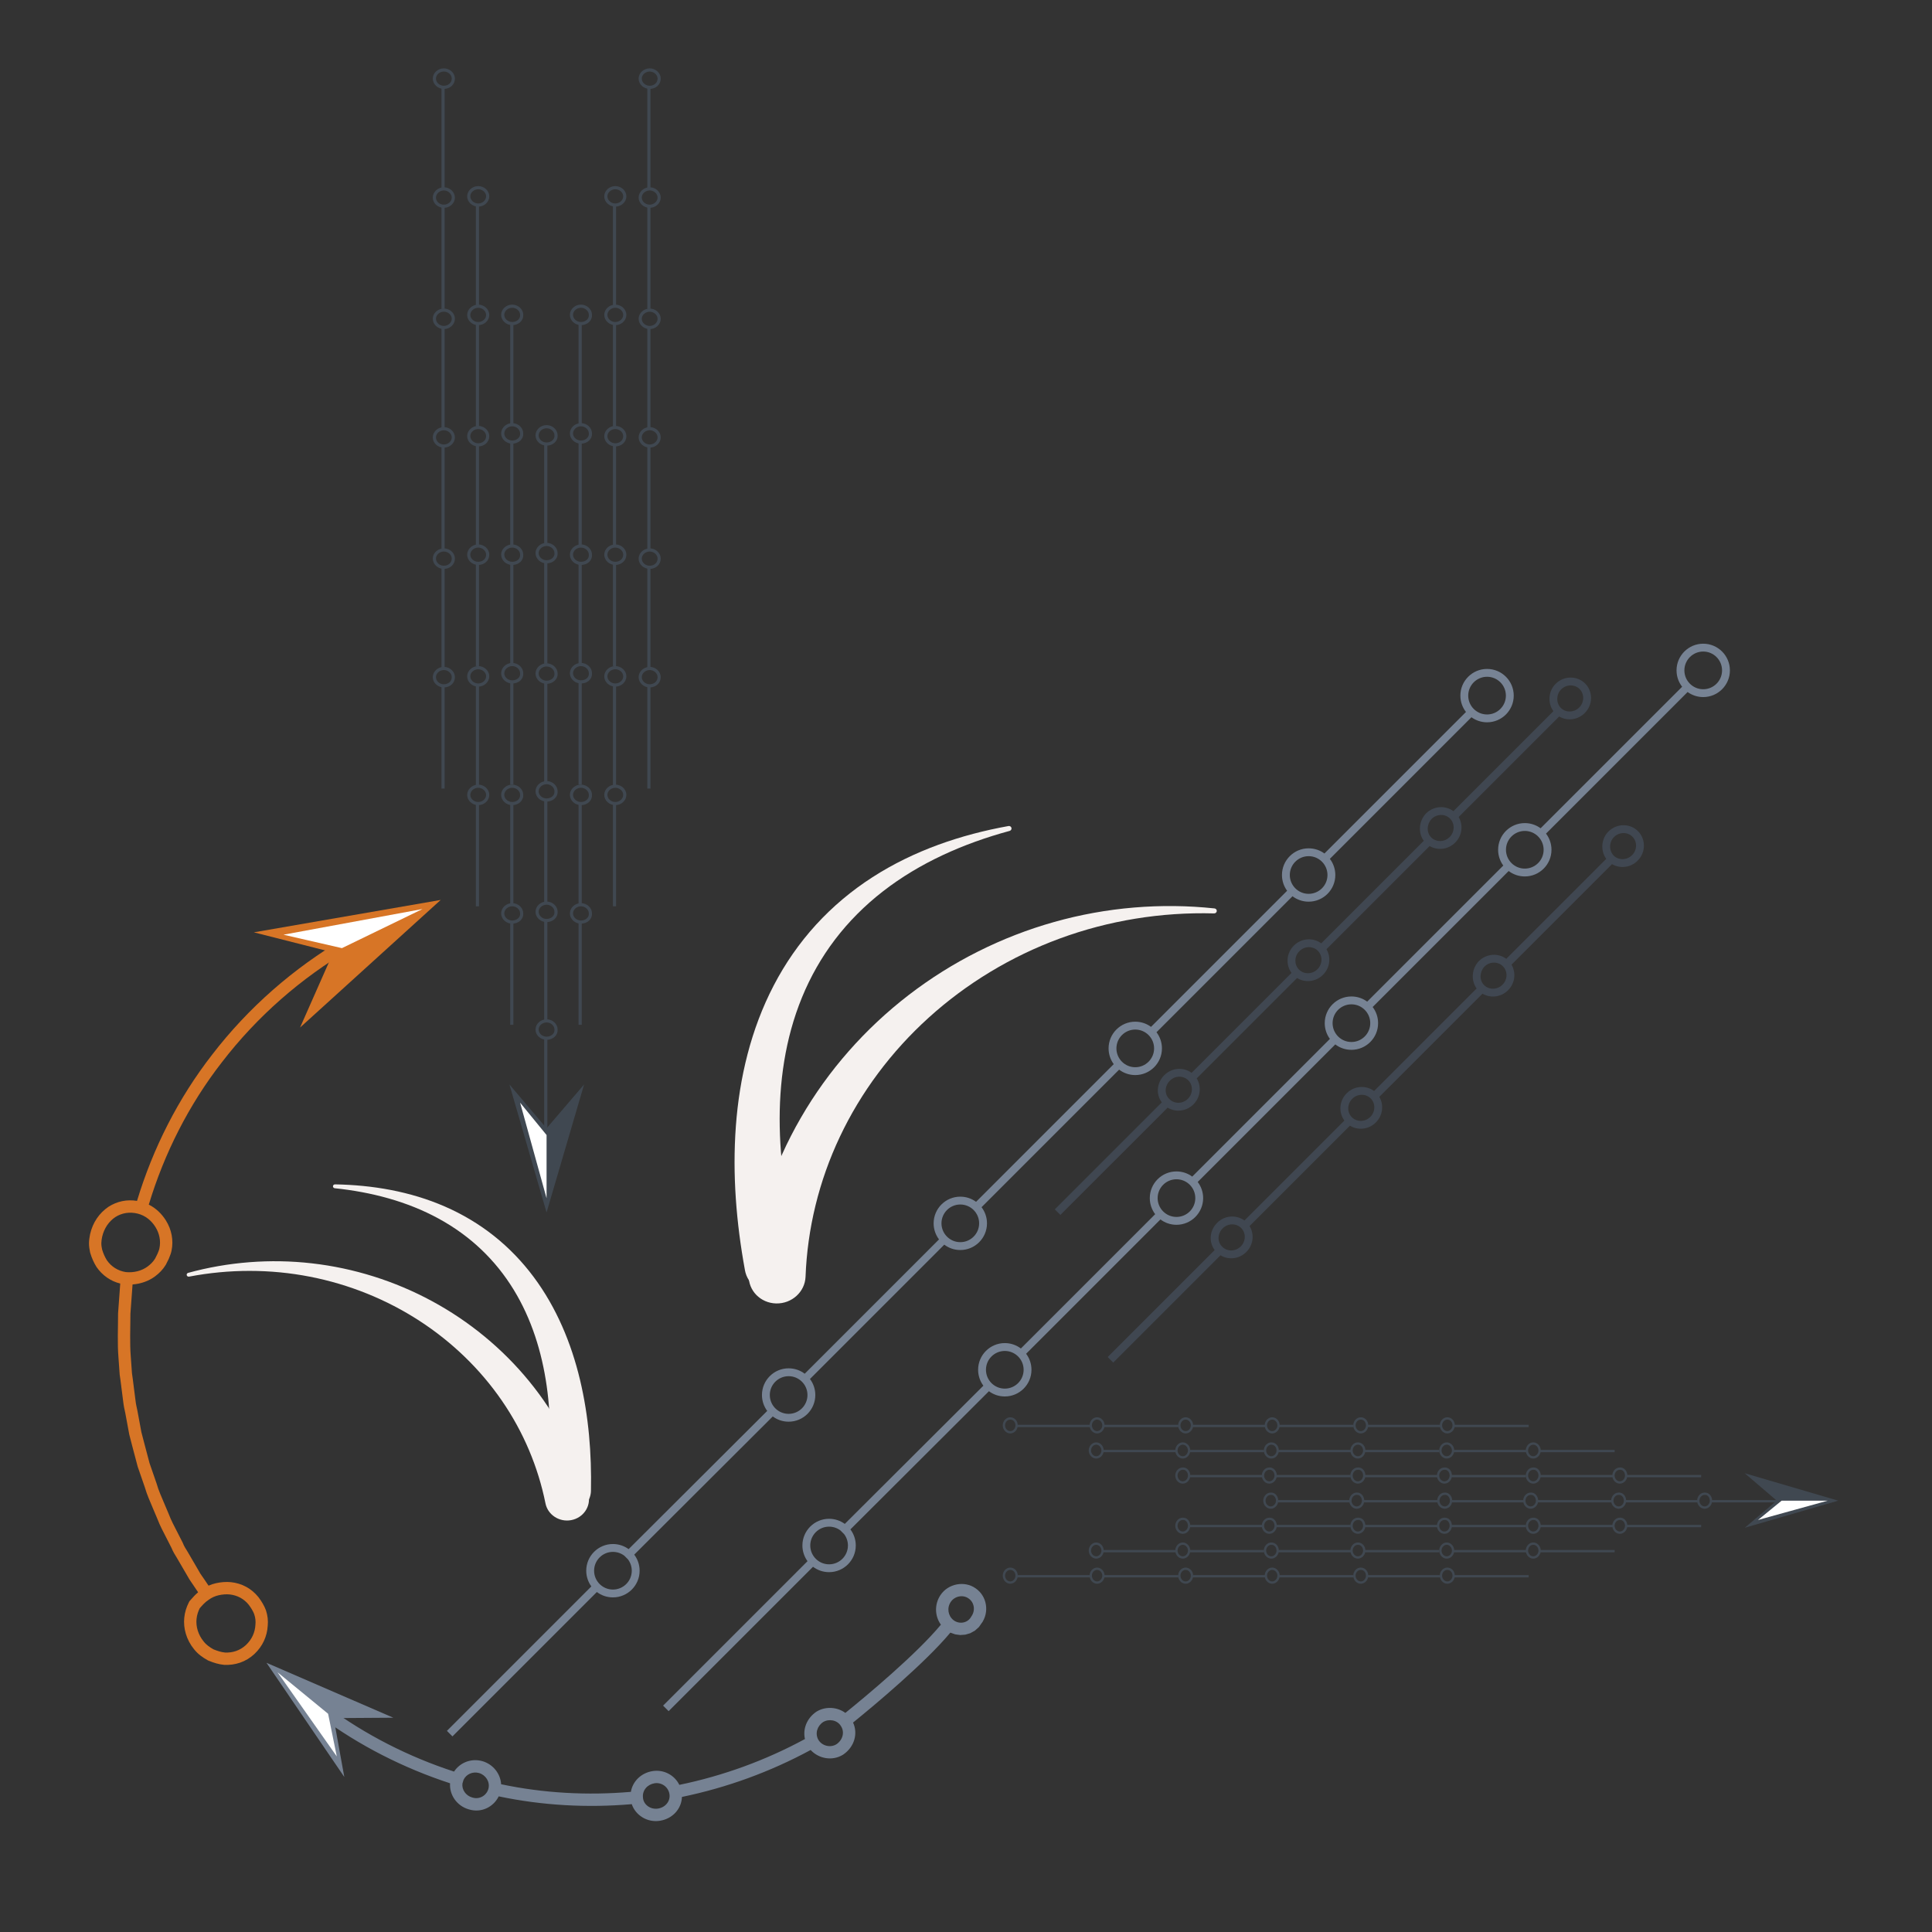<?xml version="1.0" encoding="UTF-8" standalone="no"?>
<!DOCTYPE svg PUBLIC "-//W3C//DTD SVG 1.1//EN" "http://www.w3.org/Graphics/SVG/1.1/DTD/svg11.dtd">
<svg width="100%" height="100%" viewBox="0 0 513 513" version="1.1" xmlns="http://www.w3.org/2000/svg" xmlns:xlink="http://www.w3.org/1999/xlink" xml:space="preserve" xmlns:serif="http://www.serif.com/" style="fill-rule:evenodd;clip-rule:evenodd;stroke-miterlimit:10;">
    <rect x="0" y="0" width="513" height="513" fill="#333333" stroke="none"/>
    <g transform="matrix(1,0,0,1,-1285,-1225)">
        <g id="self-study" transform="matrix(1,0,0,1,1285.7,1225.21)">
            <rect x="0" y="0" width="512" height="512" style="fill:none;"/>
            <g transform="matrix(1.049,0,0,1.049,-58.866,11.43)">
                <g>
                    <path d="M85.883,313.802C83.417,313.193 81.327,311.709 79.886,309.614L79.85,309.556C79.209,308.531 78.691,307.38 78.307,306.098L78.265,305.957L78.236,305.813C78.098,305.122 77.975,304.429 77.975,303.6C77.975,302.909 78.098,302.078 78.244,301.347L78.253,301.307C78.943,298.272 80.622,295.943 82.866,294.4L82.902,294.376C85.073,292.972 87.583,292.463 90.132,292.877C94.163,279.549 100.563,266.904 109.164,255.844C118.286,243.987 129.738,233.953 142.71,226.352L144.29,229.048C131.664,236.446 120.516,246.211 111.636,257.756L111.633,257.759C103.258,268.528 97.031,280.844 93.111,293.824C94.947,294.737 96.4,296.164 97.45,297.844C98.873,300.12 99.426,302.825 98.861,305.528C98.722,306.213 98.476,306.774 98.201,307.461L98.153,307.581L97.429,309.03L97.35,309.156C96.642,310.288 95.807,311.151 94.662,312.01L94.648,312.02C93.07,313.177 91.102,313.879 89,314.031C88.941,314.854 88.859,316 88.859,316C88.76,317.783 88.563,319.662 88.462,321.441C88.461,325.086 88.262,328.73 88.558,332.381L88.855,336.534L89.048,337.891L89.752,343.415L89.753,343.427C89.847,344.272 90.038,345.116 90.231,345.988L90.736,348.715C90.736,348.715 91.231,351.386 91.236,351.409C91.433,352.282 91.722,353.155 91.918,354.028L93.296,359.244L95.092,364.435L95.105,364.482C95.588,366.219 96.366,367.856 97.041,369.497L98.152,372.121L98.163,372.151C98.444,372.902 98.82,373.746 99.195,374.496L101.732,379.469L101.763,379.551C102.029,380.26 102.482,380.963 102.938,381.692L105.775,386.556L105.798,386.601C106.172,387.35 106.74,388.001 107.21,388.747L108.239,390.274C108.856,389.998 109.489,389.79 110.122,389.649C111.35,389.377 112.715,389.258 113.943,389.394C116.675,389.685 119.114,390.99 120.871,393.186L120.9,393.225C121.691,394.28 122.33,395.347 122.746,396.457L122.765,396.512C123.203,397.827 123.349,399.142 123.216,400.447C123.056,403.105 121.933,405.624 119.832,407.585C117.681,409.592 114.96,410.464 112.162,410.317L112.089,410.309C110.798,410.18 109.63,409.818 108.339,409.301L108.156,409.228L107.982,409.132C106.742,408.443 105.528,407.585 104.569,406.364C102.619,403.983 101.814,401.038 102.091,398.38C102.232,396.982 102.645,395.721 103.205,394.602L103.384,394.244L103.648,393.942C104.294,393.204 104.886,392.546 105.599,391.949L104.589,390.451L104.575,390.428C104.058,389.601 103.448,388.87 103.027,388.048L101.65,385.687C101.65,385.687 100.272,383.325 100.267,383.316C99.731,382.457 99.204,381.593 98.871,380.736L96.405,375.904L96.402,375.899C95.984,375.061 95.566,374.121 95.249,373.281L94.158,370.702L94.155,370.695C93.438,368.953 92.626,367.209 92.108,365.367L90.304,360.156L88.881,354.769L88.875,354.739C88.675,353.839 88.375,352.939 88.169,352.012L87.664,349.285C87.664,349.285 87.171,346.622 87.17,346.617C86.96,345.673 86.754,344.73 86.649,343.786L85.952,338.309L85.745,336.866L85.641,335.411L85.442,332.618C85.139,328.879 85.337,325.139 85.337,321.4L85.337,321.357L85.34,321.313C85.44,319.513 85.64,317.613 85.741,315.801L85.883,313.802ZM108.2,393.9C107.3,394.5 106.7,395.2 106,396C105.6,396.8 105.3,397.7 105.2,398.7C105,400.6 105.6,402.7 107,404.4C107.7,405.3 108.6,405.9 109.5,406.4C110.5,406.8 111.4,407.1 112.4,407.2C114.3,407.3 116.2,406.7 117.7,405.3C119.2,403.9 120,402.1 120.1,400.2C120.2,399.3 120.1,398.4 119.8,397.5C119.5,396.7 119,395.9 118.4,395.1C117.2,393.6 115.5,392.7 113.6,392.5C112.7,392.4 111.7,392.5 110.8,392.7C109.9,392.9 109,393.3 108.2,393.9ZM90.3,296.1C88.3,295.6 86.3,295.9 84.6,297C83,298.1 81.8,299.8 81.3,302C81.2,302.5 81.1,303.1 81.1,303.6C81.1,304.2 81.2,304.7 81.3,305.2C81.6,306.2 82,307.1 82.5,307.9C83.6,309.5 85.3,310.6 87.3,310.9C89.3,311.1 91.3,310.6 92.8,309.5C93.6,308.9 94.2,308.3 94.7,307.5L95.3,306.3C95.5,305.8 95.7,305.4 95.8,304.9C96.2,303 95.8,301.1 94.8,299.5C93.8,297.9 92.3,296.6 90.3,296.1Z" style="fill:rgb(215,117,38);"/>
                </g>
                <g>
                    <path d="M119.7,224.9L139.8,230L131.4,249L167,216.7L119.7,224.9Z" style="fill:rgb(215,117,38);fill-rule:nonzero;"/>
                    <path d="M127.2,225.5L162.4,219L142,228.9L127.2,225.5Z" style="fill:white;fill-rule:nonzero;"/>
                </g>
            </g>
            <g transform="matrix(1.049,0,0,1.049,-58.866,11.43)">
                <path d="M169.371,440.296C157.565,436.438 146.405,430.764 136.372,423.357L138.228,420.843C148.001,428.059 158.875,433.582 170.377,437.337C171.852,435.081 174.688,433.898 177.559,434.695L177.582,434.702C180.282,435.496 182.14,437.89 182.296,440.541C193.069,442.812 204.155,443.413 215.141,442.466C215.589,439.798 217.725,437.694 220.586,437.218C223.454,436.74 226.187,438.222 227.407,440.696C238.484,438.409 249.233,434.499 259.201,429.095C258.603,426.482 259.738,423.752 262.128,422.159L262.192,422.12C264.455,420.763 267.399,420.983 269.429,422.482C274.722,418.211 287.419,407.619 293.614,400.152C292.056,397.993 291.936,395.012 293.5,392.667C295.469,389.713 299.608,388.985 302.374,390.927C305.296,392.908 305.978,397.006 303.82,399.948L304.062,399.562L303.248,400.74L302.214,401.667L301.039,402.312L299.788,402.676L298.51,402.771L297.239,402.601L296.009,402.166L296.005,402.163C289.65,409.793 276.754,420.584 271.38,424.923C272.658,427.688 271.753,431.062 268.914,433.014L268.856,433.05C266.127,434.756 262.65,434.061 260.643,431.869C250.427,437.4 239.415,441.405 228.066,443.751C227.964,446.732 225.73,449.275 222.487,449.787C219.274,450.294 216.296,448.373 215.368,445.583C204.101,446.55 192.732,445.931 181.683,443.606C180.407,446.236 177.343,447.89 174.13,446.902C171.08,446.038 169.165,443.203 169.371,440.296ZM172.504,440.356C172.301,441.91 173.36,443.445 175,443.9C176.9,444.5 178.7,443.3 179.1,441.6C179.5,439.9 178.4,438.2 176.7,437.7C175.077,437.249 173.454,438.018 172.784,439.42L172.504,440.356ZM296.8,399C298.2,400.1 300.4,399.8 301.3,398.1C302.4,396.6 302.1,394.5 300.6,393.5C299.2,392.5 297.1,392.9 296.1,394.4C295.1,395.9 295.4,397.9 296.8,399ZM262.6,429.3C263.5,430.8 265.6,431.4 267.2,430.4C268.8,429.3 269.3,427.3 268.3,425.8C267.4,424.3 265.3,423.9 263.8,424.8C262.3,425.8 261.7,427.7 262.6,429.3ZM218.2,443.9C218.3,445.7 220.1,447 222,446.7C223.9,446.4 225.2,444.8 224.9,443C224.6,441.2 222.9,440 221.1,440.3C219.3,440.6 218,442.1 218.2,443.9Z" style="fill:rgb(118,130,147);"/>
                <g>
                    <path d="M142.6,438.7L139.9,423.8L155,423.7L122.9,409.8L142.6,438.7Z" style="fill:rgb(118,130,147);fill-rule:nonzero;"/>
                    <path d="M140.7,433.5L125.7,412.2L138.5,422.7L140.7,433.5Z" style="fill:white;fill-rule:nonzero;"/>
                </g>
            </g>
            <g transform="matrix(-1,0,0,1,507.517,108.466)">
                <g transform="matrix(1,0,0,1,-7.141,-2.311)">
                    <path d="M87.318,123.091C85.236,124.318 82.423,124.069 80.527,122.173C78.285,119.932 78.345,116.408 80.427,114.327C82.508,112.245 86.032,112.185 88.273,114.427C90.175,116.329 90.457,119.444 88.858,121.685L115.402,148.229C117.513,146.653 120.629,146.783 122.7,148.854L122.727,148.882C124.611,150.912 124.816,154.001 123.27,156.096L150.502,183.329C152.613,181.752 155.727,181.881 157.773,183.927C159.811,185.965 159.947,189.063 158.389,191.173L184.927,217.711C187.037,216.153 190.135,216.289 192.173,218.327C194.203,220.357 194.443,223.432 192.828,225.554L221.237,253.963L219.763,255.437L191.28,226.953C189.192,228.223 186.342,227.988 184.427,226.073C182.501,224.147 182.274,221.275 183.568,219.185L156.915,192.532C154.825,193.826 151.953,193.599 150.027,191.673C148.131,189.777 147.882,186.964 149.109,184.882L121.718,157.491C119.636,158.718 116.823,158.469 114.927,156.573C113.031,154.677 112.782,151.864 114.009,149.782L87.318,123.091ZM121.3,155.2C122.6,153.9 122.5,151.7 121.2,150.3C119.8,148.9 117.6,148.9 116.3,150.2C115,151.5 115,153.7 116.4,155.1C117.8,156.5 120,156.5 121.3,155.2ZM86.9,120.8C88.2,119.4 88.1,117.2 86.8,115.9C85.4,114.5 83.2,114.5 81.9,115.8C80.6,117.1 80.6,119.3 82,120.7C83.4,122.1 85.6,122.1 86.9,120.8ZM156.4,190.3C157.7,189 157.7,186.8 156.3,185.4C154.9,184 152.7,184 151.4,185.3C150.1,186.6 150.1,188.8 151.5,190.2C152.9,191.6 155.1,191.6 156.4,190.3ZM190.8,224.7C192.2,223.4 192.1,221.2 190.7,219.8C189.3,218.4 187.1,218.4 185.8,219.7C184.5,221 184.5,223.2 185.9,224.6C187.3,226 189.5,226 190.8,224.7Z" style="fill:rgb(64,71,81);"/>
                </g>
                <g transform="matrix(1,0,0,1,6.893,-41.518)">
                    <path d="M87.318,123.091C85.236,124.318 82.423,124.069 80.527,122.173C78.285,119.932 78.345,116.408 80.427,114.327C82.508,112.245 86.032,112.185 88.273,114.427C90.175,116.329 90.457,119.444 88.858,121.685L115.402,148.229C117.513,146.653 120.629,146.783 122.7,148.854L122.727,148.882C124.611,150.912 124.816,154.001 123.27,156.096L150.502,183.329C152.613,181.752 155.727,181.881 157.773,183.927C159.811,185.965 159.947,189.063 158.389,191.173L184.927,217.711C187.037,216.153 190.135,216.289 192.173,218.327C194.203,220.357 194.443,223.432 192.828,225.554L221.237,253.963L219.763,255.437L191.28,226.953C189.192,228.223 186.342,227.988 184.427,226.073C182.501,224.147 182.274,221.275 183.568,219.185L156.915,192.532C154.825,193.826 151.953,193.599 150.027,191.673C148.131,189.777 147.882,186.964 149.109,184.882L121.718,157.491C119.636,158.718 116.823,158.469 114.927,156.573C113.031,154.677 112.782,151.864 114.009,149.782L87.318,123.091ZM121.3,155.2C122.6,153.9 122.5,151.7 121.2,150.3C119.8,148.9 117.6,148.9 116.3,150.2C115,151.5 115,153.7 116.4,155.1C117.8,156.5 120,156.5 121.3,155.2ZM86.9,120.8C88.2,119.4 88.1,117.2 86.8,115.9C85.4,114.5 83.2,114.5 81.9,115.8C80.6,117.1 80.6,119.3 82,120.7C83.4,122.1 85.6,122.1 86.9,120.8ZM156.4,190.3C157.7,189 157.7,186.8 156.3,185.4C154.9,184 152.7,184 151.4,185.3C150.1,186.6 150.1,188.8 151.5,190.2C152.9,191.6 155.1,191.6 156.4,190.3ZM190.8,224.7C192.2,223.4 192.1,221.2 190.7,219.8C189.3,218.4 187.1,218.4 185.8,219.7C184.5,221 184.5,223.2 185.9,224.6C187.3,226 189.5,226 190.8,224.7Z" style="fill:rgb(64,71,81);"/>
                </g>
                <g transform="matrix(0.696,0,0,0.696,-413.712,-853.976)">
                    <path d="M680.782,1334.84C679.106,1336.05 677.048,1336.77 674.823,1336.77C669.205,1336.77 664.644,1332.21 664.644,1326.59C664.644,1320.97 669.205,1316.41 674.823,1316.41C680.441,1316.41 685.002,1320.97 685.002,1326.59C685.002,1328.94 684.205,1331.1 682.866,1332.83L736.864,1386.82C738.551,1385.58 740.635,1384.85 742.89,1384.85C748.508,1384.85 753.069,1389.41 753.069,1395.03C753.069,1397.28 752.337,1399.36 751.099,1401.04L803.02,1452.96C804.706,1451.72 806.786,1450.99 809.036,1450.99C814.654,1450.99 819.214,1455.55 819.214,1461.17C819.214,1463.42 818.484,1465.5 817.247,1467.18L869.767,1519.71C871.452,1518.47 873.532,1517.74 875.781,1517.74C881.399,1517.74 885.959,1522.3 885.959,1527.92C885.959,1530.22 885.193,1532.35 883.902,1534.05L935.141,1585.29C936.847,1584 938.973,1583.23 941.275,1583.23C946.893,1583.23 951.454,1587.79 951.454,1593.41C951.454,1595.68 950.708,1597.78 949.447,1599.48L1002.32,1652.21C1004,1650.99 1006.07,1650.26 1008.31,1650.26C1013.92,1650.26 1018.49,1654.82 1018.49,1660.44C1018.49,1662.68 1017.76,1664.75 1016.54,1666.43L1071.64,1721.54L1069.53,1723.65L1014.44,1668.57C1012.73,1669.86 1010.61,1670.62 1008.31,1670.62C1002.69,1670.62 998.128,1666.06 998.128,1660.44C998.128,1658.14 998.892,1656.02 1000.18,1654.31L947.328,1601.59C945.636,1602.85 943.542,1603.59 941.275,1603.59C935.658,1603.59 931.097,1599.03 931.097,1593.41C931.097,1591.12 931.857,1589 933.139,1587.3L881.895,1536.05C880.192,1537.34 878.075,1538.1 875.781,1538.1C870.163,1538.1 865.602,1533.53 865.602,1527.92C865.602,1525.6 866.375,1523.47 867.678,1521.76L815.194,1469.28C813.484,1470.58 811.349,1471.35 809.036,1471.35C803.418,1471.35 798.857,1466.79 798.857,1461.17C798.857,1458.86 799.631,1456.72 800.934,1455.01L749.05,1403.13C747.339,1404.43 745.204,1405.2 742.89,1405.2C737.272,1405.2 732.711,1400.64 732.711,1395.03C732.711,1392.71 733.488,1390.57 734.796,1388.86L680.782,1334.84ZM1002.56,1656.13C1001.66,1657.33 1001.12,1658.83 1001.12,1660.44C1001.12,1664.41 1004.34,1667.63 1008.31,1667.63C1012.27,1667.63 1015.49,1664.41 1015.49,1660.44C1015.49,1656.48 1012.27,1653.26 1008.31,1653.26C1006.68,1653.26 1005.18,1653.8 1003.98,1654.71L1002.56,1656.13ZM674.823,1319.4C670.858,1319.4 667.638,1322.62 667.638,1326.59C667.638,1330.56 670.858,1333.78 674.823,1333.78C678.789,1333.78 682.008,1330.56 682.008,1326.59C682.008,1322.62 678.789,1319.4 674.823,1319.4ZM809.036,1453.99C805.07,1453.99 801.851,1457.21 801.851,1461.17C801.851,1465.14 805.07,1468.36 809.036,1468.36C813.001,1468.36 816.221,1465.14 816.221,1461.17C816.221,1457.21 813.001,1453.99 809.036,1453.99ZM875.781,1520.73C871.815,1520.73 868.596,1523.95 868.596,1527.92C868.596,1531.88 871.815,1535.1 875.781,1535.1C879.746,1535.1 882.966,1531.88 882.966,1527.92C882.966,1523.95 879.746,1520.73 875.781,1520.73ZM742.89,1387.84C738.924,1387.84 735.705,1391.06 735.705,1395.03C735.705,1398.99 738.924,1402.21 742.89,1402.21C746.855,1402.21 750.075,1398.99 750.075,1395.03C750.075,1391.06 746.855,1387.84 742.89,1387.84ZM941.275,1586.23C937.31,1586.23 934.09,1589.45 934.09,1593.41C934.09,1597.38 937.31,1600.6 941.275,1600.6C945.241,1600.6 948.46,1597.38 948.46,1593.41C948.46,1589.45 945.241,1586.23 941.275,1586.23Z" style="fill:rgb(119,131,148);"/>
                </g>
                <g transform="matrix(0.696,0,0,0.696,-356.315,-847.276)">
                    <path d="M680.782,1334.84C679.106,1336.05 677.048,1336.77 674.823,1336.77C669.205,1336.77 664.644,1332.21 664.644,1326.59C664.644,1320.97 669.205,1316.41 674.823,1316.41C680.441,1316.41 685.002,1320.97 685.002,1326.59C685.002,1328.94 684.205,1331.1 682.866,1332.83L736.864,1386.82C738.551,1385.58 740.635,1384.85 742.89,1384.85C748.508,1384.85 753.069,1389.41 753.069,1395.03C753.069,1397.28 752.337,1399.36 751.099,1401.04L803.02,1452.96C804.706,1451.72 806.786,1450.99 809.036,1450.99C814.654,1450.99 819.214,1455.55 819.214,1461.17C819.214,1463.42 818.484,1465.5 817.247,1467.18L869.767,1519.71C871.452,1518.47 873.532,1517.74 875.781,1517.74C881.399,1517.74 885.959,1522.3 885.959,1527.92C885.959,1530.22 885.193,1532.35 883.902,1534.05L935.141,1585.29C936.847,1584 938.973,1583.23 941.275,1583.23C946.893,1583.23 951.454,1587.79 951.454,1593.41C951.454,1595.68 950.708,1597.78 949.447,1599.48L1002.32,1652.21C1004,1650.99 1006.07,1650.26 1008.31,1650.26C1013.92,1650.26 1018.49,1654.82 1018.49,1660.44C1018.49,1662.68 1017.76,1664.75 1016.54,1666.43L1071.64,1721.54L1069.53,1723.65L1014.44,1668.57C1012.73,1669.86 1010.61,1670.62 1008.31,1670.62C1002.69,1670.62 998.128,1666.06 998.128,1660.44C998.128,1658.14 998.892,1656.02 1000.18,1654.31L947.328,1601.59C945.636,1602.85 943.542,1603.59 941.275,1603.59C935.658,1603.59 931.097,1599.03 931.097,1593.41C931.097,1591.12 931.857,1589 933.139,1587.3L881.895,1536.05C880.192,1537.34 878.075,1538.1 875.781,1538.1C870.163,1538.1 865.602,1533.53 865.602,1527.92C865.602,1525.6 866.375,1523.47 867.678,1521.76L815.194,1469.28C813.484,1470.58 811.349,1471.35 809.036,1471.35C803.418,1471.35 798.857,1466.79 798.857,1461.17C798.857,1458.86 799.631,1456.72 800.934,1455.01L749.05,1403.13C747.339,1404.43 745.204,1405.2 742.89,1405.2C737.272,1405.2 732.711,1400.64 732.711,1395.03C732.711,1392.71 733.488,1390.57 734.796,1388.86L680.782,1334.84ZM1002.56,1656.13C1001.66,1657.33 1001.12,1658.83 1001.12,1660.44C1001.12,1664.41 1004.34,1667.63 1008.31,1667.63C1012.27,1667.63 1015.49,1664.41 1015.49,1660.44C1015.49,1656.48 1012.27,1653.26 1008.31,1653.26C1006.68,1653.26 1005.18,1653.8 1003.98,1654.71L1002.56,1656.13ZM674.823,1319.4C670.858,1319.4 667.638,1322.62 667.638,1326.59C667.638,1330.56 670.858,1333.78 674.823,1333.78C678.789,1333.78 682.008,1330.56 682.008,1326.59C682.008,1322.62 678.789,1319.4 674.823,1319.4ZM809.036,1453.99C805.07,1453.99 801.851,1457.21 801.851,1461.17C801.851,1465.14 805.07,1468.36 809.036,1468.36C813.001,1468.36 816.221,1465.14 816.221,1461.17C816.221,1457.21 813.001,1453.99 809.036,1453.99ZM875.781,1520.73C871.815,1520.73 868.596,1523.95 868.596,1527.92C868.596,1531.88 871.815,1535.1 875.781,1535.1C879.746,1535.1 882.966,1531.88 882.966,1527.92C882.966,1523.95 879.746,1520.73 875.781,1520.73ZM742.89,1387.84C738.924,1387.84 735.705,1391.06 735.705,1395.03C735.705,1398.99 738.924,1402.21 742.89,1402.21C746.855,1402.21 750.075,1398.99 750.075,1395.03C750.075,1391.06 746.855,1387.84 742.89,1387.84ZM941.275,1586.23C937.31,1586.23 934.09,1589.45 934.09,1593.41C934.09,1597.38 937.31,1600.6 941.275,1600.6C945.241,1600.6 948.46,1597.38 948.46,1593.41C948.46,1589.45 945.241,1586.23 941.275,1586.23Z" style="fill:rgb(119,131,148);"/>
                </g>
            </g>
            <g transform="matrix(1.049,0,0,1.049,53.061,-19.296)">
                <g>
                    <g>
                        <g>
                            <path d="M113.2,40.3C111.9,40.3 110.8,39.3 110.8,38.1C110.8,36.9 111.9,35.9 113.2,35.9C114.5,35.9 115.6,36.9 115.6,38.1C115.6,39.4 114.5,40.3 113.2,40.3Z" style="fill:none;fill-rule:nonzero;stroke:rgb(64,72,81);stroke-width:0.8px;"/>
                            <path d="M113.2,70.4C111.9,70.4 110.8,69.4 110.8,68.2C110.8,67 111.9,66 113.2,66C114.5,66 115.6,67 115.6,68.2C115.6,69.4 114.5,70.4 113.2,70.4Z" style="fill:none;fill-rule:nonzero;stroke:rgb(64,72,81);stroke-width:0.8px;"/>
                            <path d="M113,40.1L113,66.1" style="fill:none;fill-rule:nonzero;stroke:rgb(64,72,81);stroke-width:0.8px;"/>
                            <path d="M113,70.4L113,96.4" style="fill:none;fill-rule:nonzero;stroke:rgb(64,72,81);stroke-width:0.8px;"/>
                        </g>
                        <g>
                            <path d="M113.2,101.1C111.9,101.1 110.8,100.1 110.8,98.9C110.8,97.7 111.9,96.7 113.2,96.7C114.5,96.7 115.6,97.7 115.6,98.9C115.6,100.1 114.5,101.1 113.2,101.1Z" style="fill:none;fill-rule:nonzero;stroke:rgb(64,72,81);stroke-width:0.8px;"/>
                            <path d="M113.2,131.1C111.9,131.1 110.8,130.1 110.8,128.9C110.8,127.7 111.9,126.7 113.2,126.7C114.5,126.7 115.6,127.7 115.6,128.9C115.6,130.1 114.5,131.1 113.2,131.1Z" style="fill:none;fill-rule:nonzero;stroke:rgb(64,72,81);stroke-width:0.8px;"/>
                            <path d="M113,100.9L113,126.9" style="fill:none;fill-rule:nonzero;stroke:rgb(64,72,81);stroke-width:0.8px;"/>
                            <path d="M113,131.1L113,157.1" style="fill:none;fill-rule:nonzero;stroke:rgb(64,72,81);stroke-width:0.8px;"/>
                        </g>
                        <g>
                            <path d="M113.2,161.8C111.9,161.8 110.8,160.8 110.8,159.6C110.8,158.4 111.9,157.4 113.2,157.4C114.5,157.4 115.6,158.4 115.6,159.6C115.6,160.9 114.5,161.8 113.2,161.8Z" style="fill:none;fill-rule:nonzero;stroke:rgb(64,72,81);stroke-width:0.8px;"/>
                            <path d="M113.2,191.8C111.9,191.8 110.8,190.8 110.8,189.6C110.8,188.4 111.9,187.4 113.2,187.4C114.5,187.4 115.6,188.4 115.6,189.6C115.6,190.9 114.5,191.8 113.2,191.8Z" style="fill:none;fill-rule:nonzero;stroke:rgb(64,72,81);stroke-width:0.8px;"/>
                            <path d="M113,161.6L113,187.6" style="fill:none;fill-rule:nonzero;stroke:rgb(64,72,81);stroke-width:0.8px;"/>
                            <path d="M113,191.9L113,217.8" style="fill:none;fill-rule:nonzero;stroke:rgb(64,72,81);stroke-width:0.8px;"/>
                        </g>
                    </g>
                </g>
                <g>
                    <g>
                        <g>
                            <path d="M104.5,70.1C103.2,70.1 102.1,69.1 102.1,67.9C102.1,66.7 103.2,65.7 104.5,65.7C105.8,65.7 106.9,66.7 106.9,67.9C106.9,69.1 105.8,70.1 104.5,70.1Z" style="fill:none;fill-rule:nonzero;stroke:rgb(64,72,81);stroke-width:0.8px;"/>
                            <path d="M104.5,100.1C103.2,100.1 102.1,99.1 102.1,97.9C102.1,96.7 103.2,95.7 104.5,95.7C105.8,95.7 106.9,96.7 106.9,97.9C106.9,99.1 105.8,100.1 104.5,100.1Z" style="fill:none;fill-rule:nonzero;stroke:rgb(64,72,81);stroke-width:0.8px;"/>
                            <path d="M104.3,69.9L104.3,95.8" style="fill:none;fill-rule:nonzero;stroke:rgb(64,72,81);stroke-width:0.8px;"/>
                            <path d="M104.3,100.1L104.3,126.1" style="fill:none;fill-rule:nonzero;stroke:rgb(64,72,81);stroke-width:0.8px;"/>
                        </g>
                        <g>
                            <path d="M104.5,130.8C103.2,130.8 102.1,129.8 102.1,128.6C102.1,127.4 103.2,126.4 104.5,126.4C105.8,126.4 106.9,127.4 106.9,128.6C106.9,129.9 105.8,130.8 104.5,130.8Z" style="fill:none;fill-rule:nonzero;stroke:rgb(64,72,81);stroke-width:0.8px;"/>
                            <path d="M104.5,160.8C103.2,160.8 102.1,159.8 102.1,158.6C102.1,157.4 103.2,156.4 104.5,156.4C105.8,156.4 106.9,157.4 106.9,158.6C106.9,159.9 105.8,160.8 104.5,160.8Z" style="fill:none;fill-rule:nonzero;stroke:rgb(64,72,81);stroke-width:0.8px;"/>
                            <path d="M104.3,130.6L104.3,156.6" style="fill:none;fill-rule:nonzero;stroke:rgb(64,72,81);stroke-width:0.8px;"/>
                            <path d="M104.3,160.9L104.3,186.8" style="fill:none;fill-rule:nonzero;stroke:rgb(64,72,81);stroke-width:0.8px;"/>
                        </g>
                        <g>
                            <path d="M104.5,191.6C103.2,191.6 102.1,190.6 102.1,189.4C102.1,188.2 103.2,187.2 104.5,187.2C105.8,187.2 106.9,188.2 106.9,189.4C106.9,190.6 105.8,191.6 104.5,191.6Z" style="fill:none;fill-rule:nonzero;stroke:rgb(64,72,81);stroke-width:0.8px;"/>
                            <path d="M104.5,221.6C103.2,221.6 102.1,220.6 102.1,219.4C102.1,218.2 103.2,217.2 104.5,217.2C105.8,217.2 106.9,218.2 106.9,219.4C106.9,220.6 105.8,221.6 104.5,221.6Z" style="fill:none;fill-rule:nonzero;stroke:rgb(64,72,81);stroke-width:0.8px;"/>
                            <path d="M104.3,191.4L104.3,217.3" style="fill:none;fill-rule:nonzero;stroke:rgb(64,72,81);stroke-width:0.8px;"/>
                            <path d="M104.3,221.6L104.3,247.6" style="fill:none;fill-rule:nonzero;stroke:rgb(64,72,81);stroke-width:0.8px;"/>
                        </g>
                    </g>
                </g>
                <g>
                    <g>
                        <g>
                            <path d="M95.8,100.1C94.5,100.1 93.4,99.1 93.4,97.9C93.4,96.7 94.5,95.7 95.8,95.7C97.1,95.7 98.2,96.7 98.2,97.9C98.3,99.1 97.2,100.1 95.8,100.1Z" style="fill:none;fill-rule:nonzero;stroke:rgb(64,72,81);stroke-width:0.8px;"/>
                            <path d="M95.8,130.1C94.5,130.1 93.4,129.1 93.4,127.9C93.4,126.7 94.5,125.7 95.8,125.7C97.1,125.7 98.2,126.7 98.2,127.9C98.3,129.1 97.2,130.1 95.8,130.1Z" style="fill:none;fill-rule:nonzero;stroke:rgb(64,72,81);stroke-width:0.8px;"/>
                            <path d="M95.6,99.9L95.6,125.8" style="fill:none;fill-rule:nonzero;stroke:rgb(64,72,81);stroke-width:0.8px;"/>
                            <path d="M95.6,130.1L95.6,156.1" style="fill:none;fill-rule:nonzero;stroke:rgb(64,72,81);stroke-width:0.8px;"/>
                        </g>
                        <g>
                            <path d="M95.8,160.8C94.5,160.8 93.4,159.8 93.4,158.6C93.4,157.4 94.5,156.4 95.8,156.4C97.1,156.4 98.2,157.4 98.2,158.6C98.3,159.9 97.2,160.8 95.8,160.8Z" style="fill:none;fill-rule:nonzero;stroke:rgb(64,72,81);stroke-width:0.8px;"/>
                            <path d="M95.8,190.8C94.5,190.8 93.4,189.8 93.4,188.6C93.4,187.4 94.5,186.4 95.8,186.4C97.1,186.4 98.2,187.4 98.2,188.6C98.3,189.9 97.2,190.8 95.8,190.8Z" style="fill:none;fill-rule:nonzero;stroke:rgb(64,72,81);stroke-width:0.8px;"/>
                            <path d="M95.6,160.6L95.6,186.6" style="fill:none;fill-rule:nonzero;stroke:rgb(64,72,81);stroke-width:0.8px;"/>
                            <path d="M95.6,190.9L95.6,216.8" style="fill:none;fill-rule:nonzero;stroke:rgb(64,72,81);stroke-width:0.8px;"/>
                        </g>
                        <g>
                            <path d="M95.8,221.6C94.5,221.6 93.4,220.6 93.4,219.4C93.4,218.2 94.5,217.2 95.8,217.2C97.1,217.2 98.2,218.2 98.2,219.4C98.3,220.6 97.2,221.6 95.8,221.6Z" style="fill:none;fill-rule:nonzero;stroke:rgb(64,72,81);stroke-width:0.8px;"/>
                            <path d="M95.8,251.6C94.5,251.6 93.4,250.6 93.4,249.4C93.4,248.2 94.5,247.2 95.8,247.2C97.1,247.2 98.2,248.2 98.2,249.4C98.3,250.6 97.2,251.6 95.8,251.6Z" style="fill:none;fill-rule:nonzero;stroke:rgb(64,72,81);stroke-width:0.8px;"/>
                            <path d="M95.6,221.4L95.6,247.3" style="fill:none;fill-rule:nonzero;stroke:rgb(64,72,81);stroke-width:0.8px;"/>
                            <path d="M95.6,251.6L95.6,277.6" style="fill:none;fill-rule:nonzero;stroke:rgb(64,72,81);stroke-width:0.8px;"/>
                        </g>
                    </g>
                </g>
                <g>
                    <g>
                        <path d="M87.1,130.6C85.8,130.6 84.7,129.6 84.7,128.4C84.7,127.2 85.8,126.2 87.1,126.2C88.4,126.2 89.5,127.2 89.5,128.4C89.6,129.6 88.5,130.6 87.1,130.6Z" style="fill:none;fill-rule:nonzero;stroke:rgb(64,72,81);stroke-width:0.8px;"/>
                        <path d="M87.1,160.4C85.8,160.4 84.7,159.4 84.7,158.2C84.7,157 85.8,156 87.1,156C88.4,156 89.5,157 89.5,158.2C89.6,159.4 88.5,160.4 87.1,160.4Z" style="fill:none;fill-rule:nonzero;stroke:rgb(64,72,81);stroke-width:0.8px;"/>
                        <path d="M86.9,130.4L86.9,156.2" style="fill:none;fill-rule:nonzero;stroke:rgb(64,72,81);stroke-width:0.8px;"/>
                        <path d="M86.9,160.4L86.9,186.2" style="fill:none;fill-rule:nonzero;stroke:rgb(64,72,81);stroke-width:0.8px;"/>
                    </g>
                    <g>
                        <path d="M87.1,190.9C85.8,190.9 84.7,189.9 84.7,188.7C84.7,187.5 85.8,186.5 87.1,186.5C88.4,186.5 89.5,187.5 89.5,188.7C89.6,189.9 88.5,190.9 87.1,190.9Z" style="fill:none;fill-rule:nonzero;stroke:rgb(64,72,81);stroke-width:0.8px;"/>
                        <path d="M87.1,220.7C85.8,220.7 84.7,219.7 84.7,218.5C84.7,217.3 85.8,216.3 87.1,216.3C88.4,216.3 89.5,217.3 89.5,218.5C89.6,219.7 88.5,220.7 87.1,220.7Z" style="fill:none;fill-rule:nonzero;stroke:rgb(64,72,81);stroke-width:0.8px;"/>
                        <path d="M86.9,190.7L86.9,216.5" style="fill:none;fill-rule:nonzero;stroke:rgb(64,72,81);stroke-width:0.8px;"/>
                        <path d="M86.9,220.7L86.9,246.5" style="fill:none;fill-rule:nonzero;stroke:rgb(64,72,81);stroke-width:0.8px;"/>
                    </g>
                    <g>
                        <path d="M87.1,251.2C85.8,251.2 84.7,250.2 84.7,249C84.7,247.8 85.8,246.8 87.1,246.8C88.4,246.8 89.5,247.8 89.5,249C89.6,250.2 88.5,251.2 87.1,251.2Z" style="fill:none;fill-rule:nonzero;stroke:rgb(64,72,81);stroke-width:0.8px;"/>
                        <path d="M87.1,281C85.8,281 84.7,280 84.7,278.8C84.7,277.6 85.8,276.6 87.1,276.6C88.4,276.6 89.5,277.6 89.5,278.8C89.6,280 88.5,281 87.1,281Z" style="fill:none;fill-rule:nonzero;stroke:rgb(64,72,81);stroke-width:0.8px;"/>
                        <path d="M86.9,251L86.9,276.8" style="fill:none;fill-rule:nonzero;stroke:rgb(64,72,81);stroke-width:0.8px;"/>
                        <path d="M86.9,281L86.9,306.8" style="fill:none;fill-rule:nonzero;stroke:rgb(64,72,81);stroke-width:0.8px;"/>
                    </g>
                    <g>
                        <path d="M77.7,292.7L87.1,303.8L96.6,292.7L87.1,325.1L77.7,292.7Z" style="fill:rgb(64,72,81);fill-rule:nonzero;"/>
                        <path d="M80.4,297.3L87.1,321.5L87.1,305.5L80.4,297.3Z" style="fill:white;fill-rule:nonzero;"/>
                    </g>
                </g>
                <g>
                    <g>
                        <g>
                            <path d="M78.4,100.1C77.1,100.1 76,99.1 76,97.9C76,96.7 77.1,95.7 78.4,95.7C79.7,95.7 80.8,96.7 80.8,97.9C80.9,99.1 79.8,100.1 78.4,100.1Z" style="fill:none;fill-rule:nonzero;stroke:rgb(64,72,81);stroke-width:0.8px;"/>
                            <path d="M78.4,130.1C77.1,130.1 76,129.1 76,127.9C76,126.7 77.1,125.7 78.4,125.7C79.7,125.7 80.8,126.7 80.8,127.9C80.9,129.1 79.8,130.1 78.4,130.1Z" style="fill:none;fill-rule:nonzero;stroke:rgb(64,72,81);stroke-width:0.8px;"/>
                            <path d="M78.3,99.9L78.3,125.8" style="fill:none;fill-rule:nonzero;stroke:rgb(64,72,81);stroke-width:0.8px;"/>
                            <path d="M78.3,130.1L78.3,156.1" style="fill:none;fill-rule:nonzero;stroke:rgb(64,72,81);stroke-width:0.8px;"/>
                        </g>
                        <g>
                            <path d="M78.4,160.8C77.1,160.8 76,159.8 76,158.6C76,157.4 77.1,156.4 78.4,156.4C79.7,156.4 80.8,157.4 80.8,158.6C80.9,159.9 79.8,160.8 78.4,160.8Z" style="fill:none;fill-rule:nonzero;stroke:rgb(64,72,81);stroke-width:0.8px;"/>
                            <path d="M78.4,190.8C77.1,190.8 76,189.8 76,188.6C76,187.4 77.1,186.4 78.4,186.4C79.7,186.4 80.8,187.4 80.8,188.6C80.9,189.9 79.8,190.8 78.4,190.8Z" style="fill:none;fill-rule:nonzero;stroke:rgb(64,72,81);stroke-width:0.8px;"/>
                            <path d="M78.3,160.6L78.3,186.6" style="fill:none;fill-rule:nonzero;stroke:rgb(64,72,81);stroke-width:0.8px;"/>
                            <path d="M78.3,190.9L78.3,216.8" style="fill:none;fill-rule:nonzero;stroke:rgb(64,72,81);stroke-width:0.8px;"/>
                        </g>
                        <g>
                            <path d="M78.4,221.6C77.1,221.6 76,220.6 76,219.4C76,218.2 77.1,217.2 78.4,217.2C79.7,217.2 80.8,218.2 80.8,219.4C80.9,220.6 79.8,221.6 78.4,221.6Z" style="fill:none;fill-rule:nonzero;stroke:rgb(64,72,81);stroke-width:0.8px;"/>
                            <path d="M78.4,251.6C77.1,251.6 76,250.6 76,249.4C76,248.2 77.1,247.2 78.4,247.2C79.7,247.2 80.8,248.2 80.8,249.4C80.9,250.6 79.8,251.6 78.4,251.6Z" style="fill:none;fill-rule:nonzero;stroke:rgb(64,72,81);stroke-width:0.8px;"/>
                            <path d="M78.3,221.4L78.3,247.3" style="fill:none;fill-rule:nonzero;stroke:rgb(64,72,81);stroke-width:0.8px;"/>
                            <path d="M78.3,251.6L78.3,277.6" style="fill:none;fill-rule:nonzero;stroke:rgb(64,72,81);stroke-width:0.8px;"/>
                        </g>
                    </g>
                </g>
                <g>
                    <g>
                        <g>
                            <path d="M69.8,70.1C68.5,70.1 67.4,69.1 67.4,67.9C67.4,66.7 68.5,65.7 69.8,65.7C71.1,65.7 72.2,66.7 72.2,67.9C72.2,69.1 71.1,70.1 69.8,70.1Z" style="fill:none;fill-rule:nonzero;stroke:rgb(64,72,81);stroke-width:0.8px;"/>
                            <path d="M69.8,100.1C68.5,100.1 67.4,99.1 67.4,97.9C67.4,96.7 68.5,95.7 69.8,95.7C71.1,95.7 72.2,96.7 72.2,97.9C72.2,99.1 71.1,100.1 69.8,100.1Z" style="fill:none;fill-rule:nonzero;stroke:rgb(64,72,81);stroke-width:0.8px;"/>
                            <path d="M69.6,69.9L69.6,95.8" style="fill:none;fill-rule:nonzero;stroke:rgb(64,72,81);stroke-width:0.8px;"/>
                            <path d="M69.6,100.1L69.6,126.1" style="fill:none;fill-rule:nonzero;stroke:rgb(64,72,81);stroke-width:0.8px;"/>
                        </g>
                        <g>
                            <path d="M69.8,130.8C68.5,130.8 67.4,129.8 67.4,128.6C67.4,127.4 68.5,126.4 69.8,126.4C71.1,126.4 72.2,127.4 72.2,128.6C72.2,129.9 71.1,130.8 69.8,130.8Z" style="fill:none;fill-rule:nonzero;stroke:rgb(64,72,81);stroke-width:0.8px;"/>
                            <path d="M69.8,160.8C68.5,160.8 67.4,159.8 67.4,158.6C67.4,157.4 68.5,156.4 69.8,156.4C71.1,156.4 72.2,157.4 72.2,158.6C72.2,159.9 71.1,160.8 69.8,160.8Z" style="fill:none;fill-rule:nonzero;stroke:rgb(64,72,81);stroke-width:0.8px;"/>
                            <path d="M69.6,130.6L69.6,156.6" style="fill:none;fill-rule:nonzero;stroke:rgb(64,72,81);stroke-width:0.8px;"/>
                            <path d="M69.6,160.9L69.6,186.8" style="fill:none;fill-rule:nonzero;stroke:rgb(64,72,81);stroke-width:0.8px;"/>
                        </g>
                        <g>
                            <path d="M69.8,191.6C68.5,191.6 67.4,190.6 67.4,189.4C67.4,188.2 68.5,187.2 69.8,187.2C71.1,187.2 72.2,188.2 72.2,189.4C72.2,190.6 71.1,191.6 69.8,191.6Z" style="fill:none;fill-rule:nonzero;stroke:rgb(64,72,81);stroke-width:0.8px;"/>
                            <path d="M69.8,221.6C68.5,221.6 67.4,220.6 67.4,219.4C67.4,218.2 68.5,217.2 69.8,217.2C71.1,217.2 72.2,218.2 72.2,219.4C72.2,220.6 71.1,221.6 69.8,221.6Z" style="fill:none;fill-rule:nonzero;stroke:rgb(64,72,81);stroke-width:0.8px;"/>
                            <path d="M69.6,191.4L69.6,217.3" style="fill:none;fill-rule:nonzero;stroke:rgb(64,72,81);stroke-width:0.8px;"/>
                            <path d="M69.6,221.6L69.6,247.6" style="fill:none;fill-rule:nonzero;stroke:rgb(64,72,81);stroke-width:0.8px;"/>
                        </g>
                    </g>
                </g>
                <g>
                    <g>
                        <g>
                            <path d="M61.1,40.3C59.8,40.3 58.7,39.3 58.7,38.1C58.7,36.9 59.8,35.9 61.1,35.9C62.4,35.9 63.5,36.9 63.5,38.1C63.5,39.4 62.4,40.3 61.1,40.3Z" style="fill:none;fill-rule:nonzero;stroke:rgb(64,72,81);stroke-width:0.8px;"/>
                            <path d="M61.1,70.4C59.8,70.4 58.7,69.4 58.7,68.2C58.7,67 59.8,66 61.1,66C62.4,66 63.5,67 63.5,68.2C63.5,69.4 62.4,70.4 61.1,70.4Z" style="fill:none;fill-rule:nonzero;stroke:rgb(64,72,81);stroke-width:0.8px;"/>
                            <path d="M60.9,40.1L60.9,66.1" style="fill:none;fill-rule:nonzero;stroke:rgb(64,72,81);stroke-width:0.8px;"/>
                            <path d="M60.9,70.4L60.9,96.4" style="fill:none;fill-rule:nonzero;stroke:rgb(64,72,81);stroke-width:0.8px;"/>
                        </g>
                        <g>
                            <path d="M61.1,101.1C59.8,101.1 58.7,100.1 58.7,98.9C58.7,97.7 59.8,96.7 61.1,96.7C62.4,96.7 63.5,97.7 63.5,98.9C63.5,100.1 62.4,101.1 61.1,101.1Z" style="fill:none;fill-rule:nonzero;stroke:rgb(64,72,81);stroke-width:0.8px;"/>
                            <path d="M61.1,131.1C59.8,131.1 58.7,130.1 58.7,128.9C58.7,127.7 59.8,126.7 61.1,126.7C62.4,126.7 63.5,127.7 63.5,128.9C63.5,130.1 62.4,131.1 61.1,131.1Z" style="fill:none;fill-rule:nonzero;stroke:rgb(64,72,81);stroke-width:0.8px;"/>
                            <path d="M60.9,100.9L60.9,126.9" style="fill:none;fill-rule:nonzero;stroke:rgb(64,72,81);stroke-width:0.8px;"/>
                            <path d="M60.9,131.1L60.9,157.1" style="fill:none;fill-rule:nonzero;stroke:rgb(64,72,81);stroke-width:0.8px;"/>
                        </g>
                        <g>
                            <path d="M61.1,161.8C59.8,161.8 58.7,160.8 58.7,159.6C58.7,158.4 59.8,157.4 61.1,157.4C62.4,157.4 63.5,158.4 63.5,159.6C63.5,160.9 62.4,161.8 61.1,161.8Z" style="fill:none;fill-rule:nonzero;stroke:rgb(64,72,81);stroke-width:0.8px;"/>
                            <path d="M61.1,191.8C59.8,191.8 58.7,190.8 58.7,189.6C58.7,188.4 59.8,187.4 61.1,187.4C62.4,187.4 63.5,188.4 63.5,189.6C63.5,190.9 62.4,191.8 61.1,191.8Z" style="fill:none;fill-rule:nonzero;stroke:rgb(64,72,81);stroke-width:0.8px;"/>
                            <path d="M60.9,161.6L60.9,187.6" style="fill:none;fill-rule:nonzero;stroke:rgb(64,72,81);stroke-width:0.8px;"/>
                            <path d="M60.9,191.9L60.9,217.8" style="fill:none;fill-rule:nonzero;stroke:rgb(64,72,81);stroke-width:0.8px;"/>
                        </g>
                    </g>
                </g>
            </g>
            <g transform="matrix(4.68798e-17,-0.766,0.766,4.68798e-17,238.367,464.973)">
                <g>
                    <g>
                        <g>
                            <path d="M113.2,40.3C111.9,40.3 110.8,39.3 110.8,38.1C110.8,36.9 111.9,35.9 113.2,35.9C114.5,35.9 115.6,36.9 115.6,38.1C115.6,39.4 114.5,40.3 113.2,40.3Z" style="fill:none;fill-rule:nonzero;stroke:rgb(64,72,81);stroke-width:0.8px;"/>
                            <path d="M113.2,70.4C111.9,70.4 110.8,69.4 110.8,68.2C110.8,67 111.9,66 113.2,66C114.5,66 115.6,67 115.6,68.2C115.6,69.4 114.5,70.4 113.2,70.4Z" style="fill:none;fill-rule:nonzero;stroke:rgb(64,72,81);stroke-width:0.8px;"/>
                            <path d="M113,40.1L113,66.1" style="fill:none;fill-rule:nonzero;stroke:rgb(64,72,81);stroke-width:0.8px;"/>
                            <path d="M113,70.4L113,96.4" style="fill:none;fill-rule:nonzero;stroke:rgb(64,72,81);stroke-width:0.8px;"/>
                        </g>
                        <g>
                            <path d="M113.2,101.1C111.9,101.1 110.8,100.1 110.8,98.9C110.8,97.7 111.9,96.7 113.2,96.7C114.5,96.7 115.6,97.7 115.6,98.9C115.6,100.1 114.5,101.1 113.2,101.1Z" style="fill:none;fill-rule:nonzero;stroke:rgb(64,72,81);stroke-width:0.8px;"/>
                            <path d="M113.2,131.1C111.9,131.1 110.8,130.1 110.8,128.9C110.8,127.7 111.9,126.7 113.2,126.7C114.5,126.7 115.6,127.7 115.6,128.9C115.6,130.1 114.5,131.1 113.2,131.1Z" style="fill:none;fill-rule:nonzero;stroke:rgb(64,72,81);stroke-width:0.8px;"/>
                            <path d="M113,100.9L113,126.9" style="fill:none;fill-rule:nonzero;stroke:rgb(64,72,81);stroke-width:0.8px;"/>
                            <path d="M113,131.1L113,157.1" style="fill:none;fill-rule:nonzero;stroke:rgb(64,72,81);stroke-width:0.8px;"/>
                        </g>
                        <g>
                            <path d="M113.2,161.8C111.9,161.8 110.8,160.8 110.8,159.6C110.8,158.4 111.9,157.4 113.2,157.4C114.5,157.4 115.6,158.4 115.6,159.6C115.6,160.9 114.5,161.8 113.2,161.8Z" style="fill:none;fill-rule:nonzero;stroke:rgb(64,72,81);stroke-width:0.8px;"/>
                            <path d="M113.2,191.8C111.9,191.8 110.8,190.8 110.8,189.6C110.8,188.4 111.9,187.4 113.2,187.4C114.5,187.4 115.6,188.4 115.6,189.6C115.6,190.9 114.5,191.8 113.2,191.8Z" style="fill:none;fill-rule:nonzero;stroke:rgb(64,72,81);stroke-width:0.8px;"/>
                            <path d="M113,161.6L113,187.6" style="fill:none;fill-rule:nonzero;stroke:rgb(64,72,81);stroke-width:0.8px;"/>
                            <path d="M113,191.9L113,217.8" style="fill:none;fill-rule:nonzero;stroke:rgb(64,72,81);stroke-width:0.8px;"/>
                        </g>
                    </g>
                </g>
                <g>
                    <g>
                        <g>
                            <path d="M104.5,70.1C103.2,70.1 102.1,69.1 102.1,67.9C102.1,66.7 103.2,65.7 104.5,65.7C105.8,65.7 106.9,66.7 106.9,67.9C106.9,69.1 105.8,70.1 104.5,70.1Z" style="fill:none;fill-rule:nonzero;stroke:rgb(64,72,81);stroke-width:0.8px;"/>
                            <path d="M104.5,100.1C103.2,100.1 102.1,99.1 102.1,97.9C102.1,96.7 103.2,95.7 104.5,95.7C105.8,95.7 106.9,96.7 106.9,97.9C106.9,99.1 105.8,100.1 104.5,100.1Z" style="fill:none;fill-rule:nonzero;stroke:rgb(64,72,81);stroke-width:0.8px;"/>
                            <path d="M104.3,69.9L104.3,95.8" style="fill:none;fill-rule:nonzero;stroke:rgb(64,72,81);stroke-width:0.8px;"/>
                            <path d="M104.3,100.1L104.3,126.1" style="fill:none;fill-rule:nonzero;stroke:rgb(64,72,81);stroke-width:0.8px;"/>
                        </g>
                        <g>
                            <path d="M104.5,130.8C103.2,130.8 102.1,129.8 102.1,128.6C102.1,127.4 103.2,126.4 104.5,126.4C105.8,126.4 106.9,127.4 106.9,128.6C106.9,129.9 105.8,130.8 104.5,130.8Z" style="fill:none;fill-rule:nonzero;stroke:rgb(64,72,81);stroke-width:0.8px;"/>
                            <path d="M104.5,160.8C103.2,160.8 102.1,159.8 102.1,158.6C102.1,157.4 103.2,156.4 104.5,156.4C105.8,156.4 106.9,157.4 106.9,158.6C106.9,159.9 105.8,160.8 104.5,160.8Z" style="fill:none;fill-rule:nonzero;stroke:rgb(64,72,81);stroke-width:0.8px;"/>
                            <path d="M104.3,130.6L104.3,156.6" style="fill:none;fill-rule:nonzero;stroke:rgb(64,72,81);stroke-width:0.8px;"/>
                            <path d="M104.3,160.9L104.3,186.8" style="fill:none;fill-rule:nonzero;stroke:rgb(64,72,81);stroke-width:0.8px;"/>
                        </g>
                        <g>
                            <path d="M104.5,191.6C103.2,191.6 102.1,190.6 102.1,189.4C102.1,188.2 103.2,187.2 104.5,187.2C105.8,187.2 106.9,188.2 106.9,189.4C106.9,190.6 105.8,191.6 104.5,191.6Z" style="fill:none;fill-rule:nonzero;stroke:rgb(64,72,81);stroke-width:0.8px;"/>
                            <path d="M104.5,221.6C103.2,221.6 102.1,220.6 102.1,219.4C102.1,218.2 103.2,217.2 104.5,217.2C105.8,217.2 106.9,218.2 106.9,219.4C106.9,220.6 105.8,221.6 104.5,221.6Z" style="fill:none;fill-rule:nonzero;stroke:rgb(64,72,81);stroke-width:0.8px;"/>
                            <path d="M104.3,191.4L104.3,217.3" style="fill:none;fill-rule:nonzero;stroke:rgb(64,72,81);stroke-width:0.8px;"/>
                            <path d="M104.3,221.6L104.3,247.6" style="fill:none;fill-rule:nonzero;stroke:rgb(64,72,81);stroke-width:0.8px;"/>
                        </g>
                    </g>
                </g>
                <g>
                    <g>
                        <g>
                            <path d="M95.8,100.1C94.5,100.1 93.4,99.1 93.4,97.9C93.4,96.7 94.5,95.7 95.8,95.7C97.1,95.7 98.2,96.7 98.2,97.9C98.3,99.1 97.2,100.1 95.8,100.1Z" style="fill:none;fill-rule:nonzero;stroke:rgb(64,72,81);stroke-width:0.8px;"/>
                            <path d="M95.8,130.1C94.5,130.1 93.4,129.1 93.4,127.9C93.4,126.7 94.5,125.7 95.8,125.7C97.1,125.7 98.2,126.7 98.2,127.9C98.3,129.1 97.2,130.1 95.8,130.1Z" style="fill:none;fill-rule:nonzero;stroke:rgb(64,72,81);stroke-width:0.8px;"/>
                            <path d="M95.6,99.9L95.6,125.8" style="fill:none;fill-rule:nonzero;stroke:rgb(64,72,81);stroke-width:0.8px;"/>
                            <path d="M95.6,130.1L95.6,156.1" style="fill:none;fill-rule:nonzero;stroke:rgb(64,72,81);stroke-width:0.8px;"/>
                        </g>
                        <g>
                            <path d="M95.8,160.8C94.5,160.8 93.4,159.8 93.4,158.6C93.4,157.4 94.5,156.4 95.8,156.4C97.1,156.4 98.2,157.4 98.2,158.6C98.3,159.9 97.2,160.8 95.8,160.8Z" style="fill:none;fill-rule:nonzero;stroke:rgb(64,72,81);stroke-width:0.8px;"/>
                            <path d="M95.8,190.8C94.5,190.8 93.4,189.8 93.4,188.6C93.4,187.4 94.5,186.4 95.8,186.4C97.1,186.4 98.2,187.4 98.2,188.6C98.3,189.9 97.2,190.8 95.8,190.8Z" style="fill:none;fill-rule:nonzero;stroke:rgb(64,72,81);stroke-width:0.8px;"/>
                            <path d="M95.6,160.6L95.6,186.6" style="fill:none;fill-rule:nonzero;stroke:rgb(64,72,81);stroke-width:0.8px;"/>
                            <path d="M95.6,190.9L95.6,216.8" style="fill:none;fill-rule:nonzero;stroke:rgb(64,72,81);stroke-width:0.8px;"/>
                        </g>
                        <g>
                            <path d="M95.8,221.6C94.5,221.6 93.4,220.6 93.4,219.4C93.4,218.2 94.5,217.2 95.8,217.2C97.1,217.2 98.2,218.2 98.2,219.4C98.3,220.6 97.2,221.6 95.8,221.6Z" style="fill:none;fill-rule:nonzero;stroke:rgb(64,72,81);stroke-width:0.8px;"/>
                            <path d="M95.8,251.6C94.5,251.6 93.4,250.6 93.4,249.4C93.4,248.2 94.5,247.2 95.8,247.2C97.1,247.2 98.2,248.2 98.2,249.4C98.3,250.6 97.2,251.6 95.8,251.6Z" style="fill:none;fill-rule:nonzero;stroke:rgb(64,72,81);stroke-width:0.8px;"/>
                            <path d="M95.6,221.4L95.6,247.3" style="fill:none;fill-rule:nonzero;stroke:rgb(64,72,81);stroke-width:0.8px;"/>
                            <path d="M95.6,251.6L95.6,277.6" style="fill:none;fill-rule:nonzero;stroke:rgb(64,72,81);stroke-width:0.8px;"/>
                        </g>
                    </g>
                </g>
                <g>
                    <g>
                        <path d="M87.1,130.6C85.8,130.6 84.7,129.6 84.7,128.4C84.7,127.2 85.8,126.2 87.1,126.2C88.4,126.2 89.5,127.2 89.5,128.4C89.6,129.6 88.5,130.6 87.1,130.6Z" style="fill:none;fill-rule:nonzero;stroke:rgb(64,72,81);stroke-width:0.8px;"/>
                        <path d="M87.1,160.4C85.8,160.4 84.7,159.4 84.7,158.2C84.7,157 85.8,156 87.1,156C88.4,156 89.5,157 89.5,158.2C89.6,159.4 88.5,160.4 87.1,160.4Z" style="fill:none;fill-rule:nonzero;stroke:rgb(64,72,81);stroke-width:0.8px;"/>
                        <path d="M86.9,130.4L86.9,156.2" style="fill:none;fill-rule:nonzero;stroke:rgb(64,72,81);stroke-width:0.8px;"/>
                        <path d="M86.9,160.4L86.9,186.2" style="fill:none;fill-rule:nonzero;stroke:rgb(64,72,81);stroke-width:0.8px;"/>
                    </g>
                    <g>
                        <path d="M87.1,190.9C85.8,190.9 84.7,189.9 84.7,188.7C84.7,187.5 85.8,186.5 87.1,186.5C88.4,186.5 89.5,187.5 89.5,188.7C89.6,189.9 88.5,190.9 87.1,190.9Z" style="fill:none;fill-rule:nonzero;stroke:rgb(64,72,81);stroke-width:0.8px;"/>
                        <path d="M87.1,220.7C85.8,220.7 84.7,219.7 84.7,218.5C84.7,217.3 85.8,216.3 87.1,216.3C88.4,216.3 89.5,217.3 89.5,218.5C89.6,219.7 88.5,220.7 87.1,220.7Z" style="fill:none;fill-rule:nonzero;stroke:rgb(64,72,81);stroke-width:0.8px;"/>
                        <path d="M86.9,190.7L86.9,216.5" style="fill:none;fill-rule:nonzero;stroke:rgb(64,72,81);stroke-width:0.8px;"/>
                        <path d="M86.9,220.7L86.9,246.5" style="fill:none;fill-rule:nonzero;stroke:rgb(64,72,81);stroke-width:0.8px;"/>
                    </g>
                    <g>
                        <path d="M87.1,251.2C85.8,251.2 84.7,250.2 84.7,249C84.7,247.8 85.8,246.8 87.1,246.8C88.4,246.8 89.5,247.8 89.5,249C89.6,250.2 88.5,251.2 87.1,251.2Z" style="fill:none;fill-rule:nonzero;stroke:rgb(64,72,81);stroke-width:0.8px;"/>
                        <path d="M87.1,281C85.8,281 84.7,280 84.7,278.8C84.7,277.6 85.8,276.6 87.1,276.6C88.4,276.6 89.5,277.6 89.5,278.8C89.6,280 88.5,281 87.1,281Z" style="fill:none;fill-rule:nonzero;stroke:rgb(64,72,81);stroke-width:0.8px;"/>
                        <path d="M86.9,251L86.9,276.8" style="fill:none;fill-rule:nonzero;stroke:rgb(64,72,81);stroke-width:0.8px;"/>
                        <path d="M86.9,281L86.9,306.8" style="fill:none;fill-rule:nonzero;stroke:rgb(64,72,81);stroke-width:0.8px;"/>
                    </g>
                    <g>
                        <path d="M77.7,292.7L87.1,303.8L96.6,292.7L87.1,325.1L77.7,292.7Z" style="fill:rgb(64,72,81);fill-rule:nonzero;"/>
                        <path d="M80.4,297.3L87.1,321.5L87.1,305.5L80.4,297.3Z" style="fill:white;fill-rule:nonzero;"/>
                    </g>
                </g>
                <g>
                    <g>
                        <g>
                            <path d="M78.4,100.1C77.1,100.1 76,99.1 76,97.9C76,96.7 77.1,95.7 78.4,95.7C79.7,95.7 80.8,96.7 80.8,97.9C80.9,99.1 79.8,100.1 78.4,100.1Z" style="fill:none;fill-rule:nonzero;stroke:rgb(64,72,81);stroke-width:0.8px;"/>
                            <path d="M78.4,130.1C77.1,130.1 76,129.1 76,127.9C76,126.7 77.1,125.7 78.4,125.7C79.7,125.7 80.8,126.7 80.8,127.9C80.9,129.1 79.8,130.1 78.4,130.1Z" style="fill:none;fill-rule:nonzero;stroke:rgb(64,72,81);stroke-width:0.8px;"/>
                            <path d="M78.3,99.9L78.3,125.8" style="fill:none;fill-rule:nonzero;stroke:rgb(64,72,81);stroke-width:0.8px;"/>
                            <path d="M78.3,130.1L78.3,156.1" style="fill:none;fill-rule:nonzero;stroke:rgb(64,72,81);stroke-width:0.8px;"/>
                        </g>
                        <g>
                            <path d="M78.4,160.8C77.1,160.8 76,159.8 76,158.6C76,157.4 77.1,156.4 78.4,156.4C79.7,156.4 80.8,157.4 80.8,158.6C80.9,159.9 79.8,160.8 78.4,160.8Z" style="fill:none;fill-rule:nonzero;stroke:rgb(64,72,81);stroke-width:0.8px;"/>
                            <path d="M78.4,190.8C77.1,190.8 76,189.8 76,188.6C76,187.4 77.1,186.4 78.4,186.4C79.7,186.4 80.8,187.4 80.8,188.6C80.9,189.9 79.8,190.8 78.4,190.8Z" style="fill:none;fill-rule:nonzero;stroke:rgb(64,72,81);stroke-width:0.8px;"/>
                            <path d="M78.3,160.6L78.3,186.6" style="fill:none;fill-rule:nonzero;stroke:rgb(64,72,81);stroke-width:0.8px;"/>
                            <path d="M78.3,190.9L78.3,216.8" style="fill:none;fill-rule:nonzero;stroke:rgb(64,72,81);stroke-width:0.8px;"/>
                        </g>
                        <g>
                            <path d="M78.4,221.6C77.1,221.6 76,220.6 76,219.4C76,218.2 77.1,217.2 78.4,217.2C79.7,217.2 80.8,218.2 80.8,219.4C80.9,220.6 79.8,221.6 78.4,221.6Z" style="fill:none;fill-rule:nonzero;stroke:rgb(64,72,81);stroke-width:0.8px;"/>
                            <path d="M78.4,251.6C77.1,251.6 76,250.6 76,249.4C76,248.2 77.1,247.2 78.4,247.2C79.7,247.2 80.8,248.2 80.8,249.4C80.9,250.6 79.8,251.6 78.4,251.6Z" style="fill:none;fill-rule:nonzero;stroke:rgb(64,72,81);stroke-width:0.8px;"/>
                            <path d="M78.3,221.4L78.3,247.3" style="fill:none;fill-rule:nonzero;stroke:rgb(64,72,81);stroke-width:0.8px;"/>
                            <path d="M78.3,251.6L78.3,277.6" style="fill:none;fill-rule:nonzero;stroke:rgb(64,72,81);stroke-width:0.8px;"/>
                        </g>
                    </g>
                </g>
                <g>
                    <g>
                        <g>
                            <path d="M69.8,70.1C68.5,70.1 67.4,69.1 67.4,67.9C67.4,66.7 68.5,65.7 69.8,65.7C71.1,65.7 72.2,66.7 72.2,67.9C72.2,69.1 71.1,70.1 69.8,70.1Z" style="fill:none;fill-rule:nonzero;stroke:rgb(64,72,81);stroke-width:0.8px;"/>
                            <path d="M69.8,100.1C68.5,100.1 67.4,99.1 67.4,97.9C67.4,96.7 68.5,95.7 69.8,95.7C71.1,95.7 72.2,96.7 72.2,97.9C72.2,99.1 71.1,100.1 69.8,100.1Z" style="fill:none;fill-rule:nonzero;stroke:rgb(64,72,81);stroke-width:0.8px;"/>
                            <path d="M69.6,69.9L69.6,95.8" style="fill:none;fill-rule:nonzero;stroke:rgb(64,72,81);stroke-width:0.8px;"/>
                            <path d="M69.6,100.1L69.6,126.1" style="fill:none;fill-rule:nonzero;stroke:rgb(64,72,81);stroke-width:0.8px;"/>
                        </g>
                        <g>
                            <path d="M69.8,130.8C68.5,130.8 67.4,129.8 67.4,128.6C67.4,127.4 68.5,126.4 69.8,126.4C71.1,126.4 72.2,127.4 72.2,128.6C72.2,129.9 71.1,130.8 69.8,130.8Z" style="fill:none;fill-rule:nonzero;stroke:rgb(64,72,81);stroke-width:0.8px;"/>
                            <path d="M69.8,160.8C68.5,160.8 67.4,159.8 67.4,158.6C67.4,157.4 68.5,156.4 69.8,156.4C71.1,156.4 72.2,157.4 72.2,158.6C72.2,159.9 71.1,160.8 69.8,160.8Z" style="fill:none;fill-rule:nonzero;stroke:rgb(64,72,81);stroke-width:0.8px;"/>
                            <path d="M69.6,130.6L69.6,156.6" style="fill:none;fill-rule:nonzero;stroke:rgb(64,72,81);stroke-width:0.8px;"/>
                            <path d="M69.6,160.9L69.6,186.8" style="fill:none;fill-rule:nonzero;stroke:rgb(64,72,81);stroke-width:0.8px;"/>
                        </g>
                        <g>
                            <path d="M69.8,191.6C68.5,191.6 67.4,190.6 67.4,189.4C67.4,188.2 68.5,187.2 69.8,187.2C71.1,187.2 72.2,188.2 72.2,189.4C72.2,190.6 71.1,191.6 69.8,191.6Z" style="fill:none;fill-rule:nonzero;stroke:rgb(64,72,81);stroke-width:0.8px;"/>
                            <path d="M69.8,221.6C68.5,221.6 67.4,220.6 67.4,219.4C67.4,218.2 68.5,217.2 69.8,217.2C71.1,217.2 72.2,218.2 72.2,219.4C72.2,220.6 71.1,221.6 69.8,221.6Z" style="fill:none;fill-rule:nonzero;stroke:rgb(64,72,81);stroke-width:0.8px;"/>
                            <path d="M69.6,191.4L69.6,217.3" style="fill:none;fill-rule:nonzero;stroke:rgb(64,72,81);stroke-width:0.8px;"/>
                            <path d="M69.6,221.6L69.6,247.6" style="fill:none;fill-rule:nonzero;stroke:rgb(64,72,81);stroke-width:0.8px;"/>
                        </g>
                    </g>
                </g>
                <g>
                    <g>
                        <g>
                            <path d="M61.1,40.3C59.8,40.3 58.7,39.3 58.7,38.1C58.7,36.9 59.8,35.9 61.1,35.9C62.4,35.9 63.5,36.9 63.5,38.1C63.5,39.4 62.4,40.3 61.1,40.3Z" style="fill:none;fill-rule:nonzero;stroke:rgb(64,72,81);stroke-width:0.8px;"/>
                            <path d="M61.1,70.4C59.8,70.4 58.7,69.4 58.7,68.2C58.7,67 59.8,66 61.1,66C62.4,66 63.5,67 63.5,68.2C63.5,69.4 62.4,70.4 61.1,70.4Z" style="fill:none;fill-rule:nonzero;stroke:rgb(64,72,81);stroke-width:0.8px;"/>
                            <path d="M60.9,40.1L60.9,66.1" style="fill:none;fill-rule:nonzero;stroke:rgb(64,72,81);stroke-width:0.8px;"/>
                            <path d="M60.9,70.4L60.9,96.4" style="fill:none;fill-rule:nonzero;stroke:rgb(64,72,81);stroke-width:0.8px;"/>
                        </g>
                        <g>
                            <path d="M61.1,101.1C59.8,101.1 58.7,100.1 58.7,98.9C58.7,97.7 59.8,96.7 61.1,96.7C62.4,96.7 63.5,97.7 63.5,98.9C63.5,100.1 62.4,101.1 61.1,101.1Z" style="fill:none;fill-rule:nonzero;stroke:rgb(64,72,81);stroke-width:0.8px;"/>
                            <path d="M61.1,131.1C59.8,131.1 58.7,130.1 58.7,128.9C58.7,127.7 59.8,126.7 61.1,126.7C62.4,126.7 63.5,127.7 63.5,128.9C63.5,130.1 62.4,131.1 61.1,131.1Z" style="fill:none;fill-rule:nonzero;stroke:rgb(64,72,81);stroke-width:0.8px;"/>
                            <path d="M60.9,100.9L60.9,126.9" style="fill:none;fill-rule:nonzero;stroke:rgb(64,72,81);stroke-width:0.8px;"/>
                            <path d="M60.9,131.1L60.9,157.1" style="fill:none;fill-rule:nonzero;stroke:rgb(64,72,81);stroke-width:0.8px;"/>
                        </g>
                        <g>
                            <path d="M61.1,161.8C59.8,161.8 58.7,160.8 58.7,159.6C58.7,158.4 59.8,157.4 61.1,157.4C62.4,157.4 63.5,158.4 63.5,159.6C63.5,160.9 62.4,161.8 61.1,161.8Z" style="fill:none;fill-rule:nonzero;stroke:rgb(64,72,81);stroke-width:0.8px;"/>
                            <path d="M61.1,191.8C59.8,191.8 58.7,190.8 58.7,189.6C58.7,188.4 59.8,187.4 61.1,187.4C62.4,187.4 63.5,188.4 63.5,189.6C63.5,190.9 62.4,191.8 61.1,191.8Z" style="fill:none;fill-rule:nonzero;stroke:rgb(64,72,81);stroke-width:0.8px;"/>
                            <path d="M60.9,161.6L60.9,187.6" style="fill:none;fill-rule:nonzero;stroke:rgb(64,72,81);stroke-width:0.8px;"/>
                            <path d="M60.9,191.9L60.9,217.8" style="fill:none;fill-rule:nonzero;stroke:rgb(64,72,81);stroke-width:0.8px;"/>
                        </g>
                    </g>
                </g>
            </g>
            <g transform="matrix(0.739,-0.12,0.116,0.712,334.239,319.455)">
                <path d="M0,-108.326C-18.412,-111.978 -37.367,-111.962 -55.459,-108.303C-73.555,-104.669 -90.756,-97.435 -105.827,-87.301C-120.907,-77.175 -133.849,-64.155 -143.714,-49.277C-153.602,-34.407 -160.372,-17.7 -163.724,-0.44C-164.786,5.03 -170.081,8.605 -175.552,7.542C-181.022,6.481 -184.597,1.185 -183.534,-4.286C-183.483,-4.549 -183.423,-4.807 -183.353,-5.061L-183.327,-5.149C-177.891,-24.574 -168.646,-42.819 -156.314,-58.442C-144.003,-74.086 -128.669,-87.113 -111.575,-96.682C-94.482,-106.263 -75.635,-112.388 -56.465,-114.645C-37.299,-116.931 -17.838,-115.305 0.42,-110.121L0.432,-110.117C0.922,-109.978 1.205,-109.469 1.066,-108.978C0.936,-108.514 0.467,-108.235 0,-108.326" style="fill:rgb(245,241,239);fill-rule:nonzero;"/>
            </g>
            <g transform="matrix(-0.578,0,0,0.558,49.504,399.217)">
                <path d="M0,-108.326C-18.412,-111.978 -37.367,-111.962 -55.459,-108.303C-73.555,-104.669 -90.756,-97.435 -105.827,-87.301C-120.907,-77.175 -133.849,-64.155 -143.714,-49.277C-153.602,-34.407 -160.372,-17.7 -163.724,-0.44C-164.786,5.03 -170.081,8.605 -175.552,7.542C-181.022,6.481 -184.597,1.185 -183.534,-4.286C-183.483,-4.549 -183.423,-4.807 -183.353,-5.061L-183.327,-5.149C-177.891,-24.574 -168.646,-42.819 -156.314,-58.442C-144.003,-74.086 -128.669,-87.113 -111.575,-96.682C-94.482,-106.263 -75.635,-112.388 -56.465,-114.645C-37.299,-116.931 -17.838,-115.305 0.42,-110.121L0.432,-110.117C0.922,-109.978 1.205,-109.469 1.066,-108.978C0.936,-108.514 0.467,-108.235 0,-108.326" style="fill:rgb(245,241,239);fill-rule:nonzero;"/>
            </g>
            <g transform="matrix(0.739,-0.12,0.116,0.712,285.088,329.117)">
                <path d="M0,-152.664C-16.82,-150.857 -33.353,-146.354 -47.737,-138.203C-54.923,-134.149 -61.522,-129.201 -67.313,-123.499C-73.104,-117.796 -78.083,-111.348 -82.184,-104.399C-90.412,-90.484 -95.132,-74.724 -97.349,-58.672C-99.562,-42.583 -99.354,-26.147 -97.573,-9.889C-96.968,-4.349 -100.966,0.635 -106.507,1.241C-112.047,1.848 -117.03,-2.151 -117.637,-7.691C-117.669,-7.989 -117.688,-8.284 -117.695,-8.578L-117.695,-8.623C-118.035,-26.303 -116.674,-44.139 -112.665,-61.531C-108.663,-78.871 -101.878,-95.86 -91.377,-110.44C-86.15,-117.718 -80.009,-124.335 -73.128,-129.987C-66.247,-135.643 -58.642,-140.322 -50.638,-143.934C-34.597,-151.196 -17.203,-154.197 -0.127,-154.502L-0.115,-154.502C0.393,-154.512 0.812,-154.106 0.822,-153.597C0.83,-153.117 0.467,-152.716 0,-152.664" style="fill:rgb(245,241,239);fill-rule:nonzero;"/>
            </g>
            <g transform="matrix(-0.578,0,0,0.558,88.185,400.485)">
                <path d="M0,-152.664C-16.82,-150.857 -33.353,-146.354 -47.737,-138.203C-54.923,-134.149 -61.522,-129.201 -67.313,-123.499C-73.104,-117.796 -78.083,-111.348 -82.184,-104.399C-90.412,-90.484 -95.132,-74.724 -97.349,-58.672C-99.562,-42.583 -99.354,-26.147 -97.573,-9.889C-96.968,-4.349 -100.966,0.635 -106.507,1.241C-112.047,1.848 -117.03,-2.151 -117.637,-7.691C-117.669,-7.989 -117.688,-8.284 -117.695,-8.578L-117.695,-8.623C-118.035,-26.303 -116.674,-44.139 -112.665,-61.531C-108.663,-78.871 -101.878,-95.86 -91.377,-110.44C-86.15,-117.718 -80.009,-124.335 -73.128,-129.987C-66.247,-135.643 -58.642,-140.322 -50.638,-143.934C-34.597,-151.196 -17.203,-154.197 -0.127,-154.502L-0.115,-154.502C0.393,-154.512 0.812,-154.106 0.822,-153.597C0.83,-153.117 0.467,-152.716 0,-152.664" style="fill:rgb(245,241,239);fill-rule:nonzero;"/>
            </g>
        </g>
    </g>
</svg>
